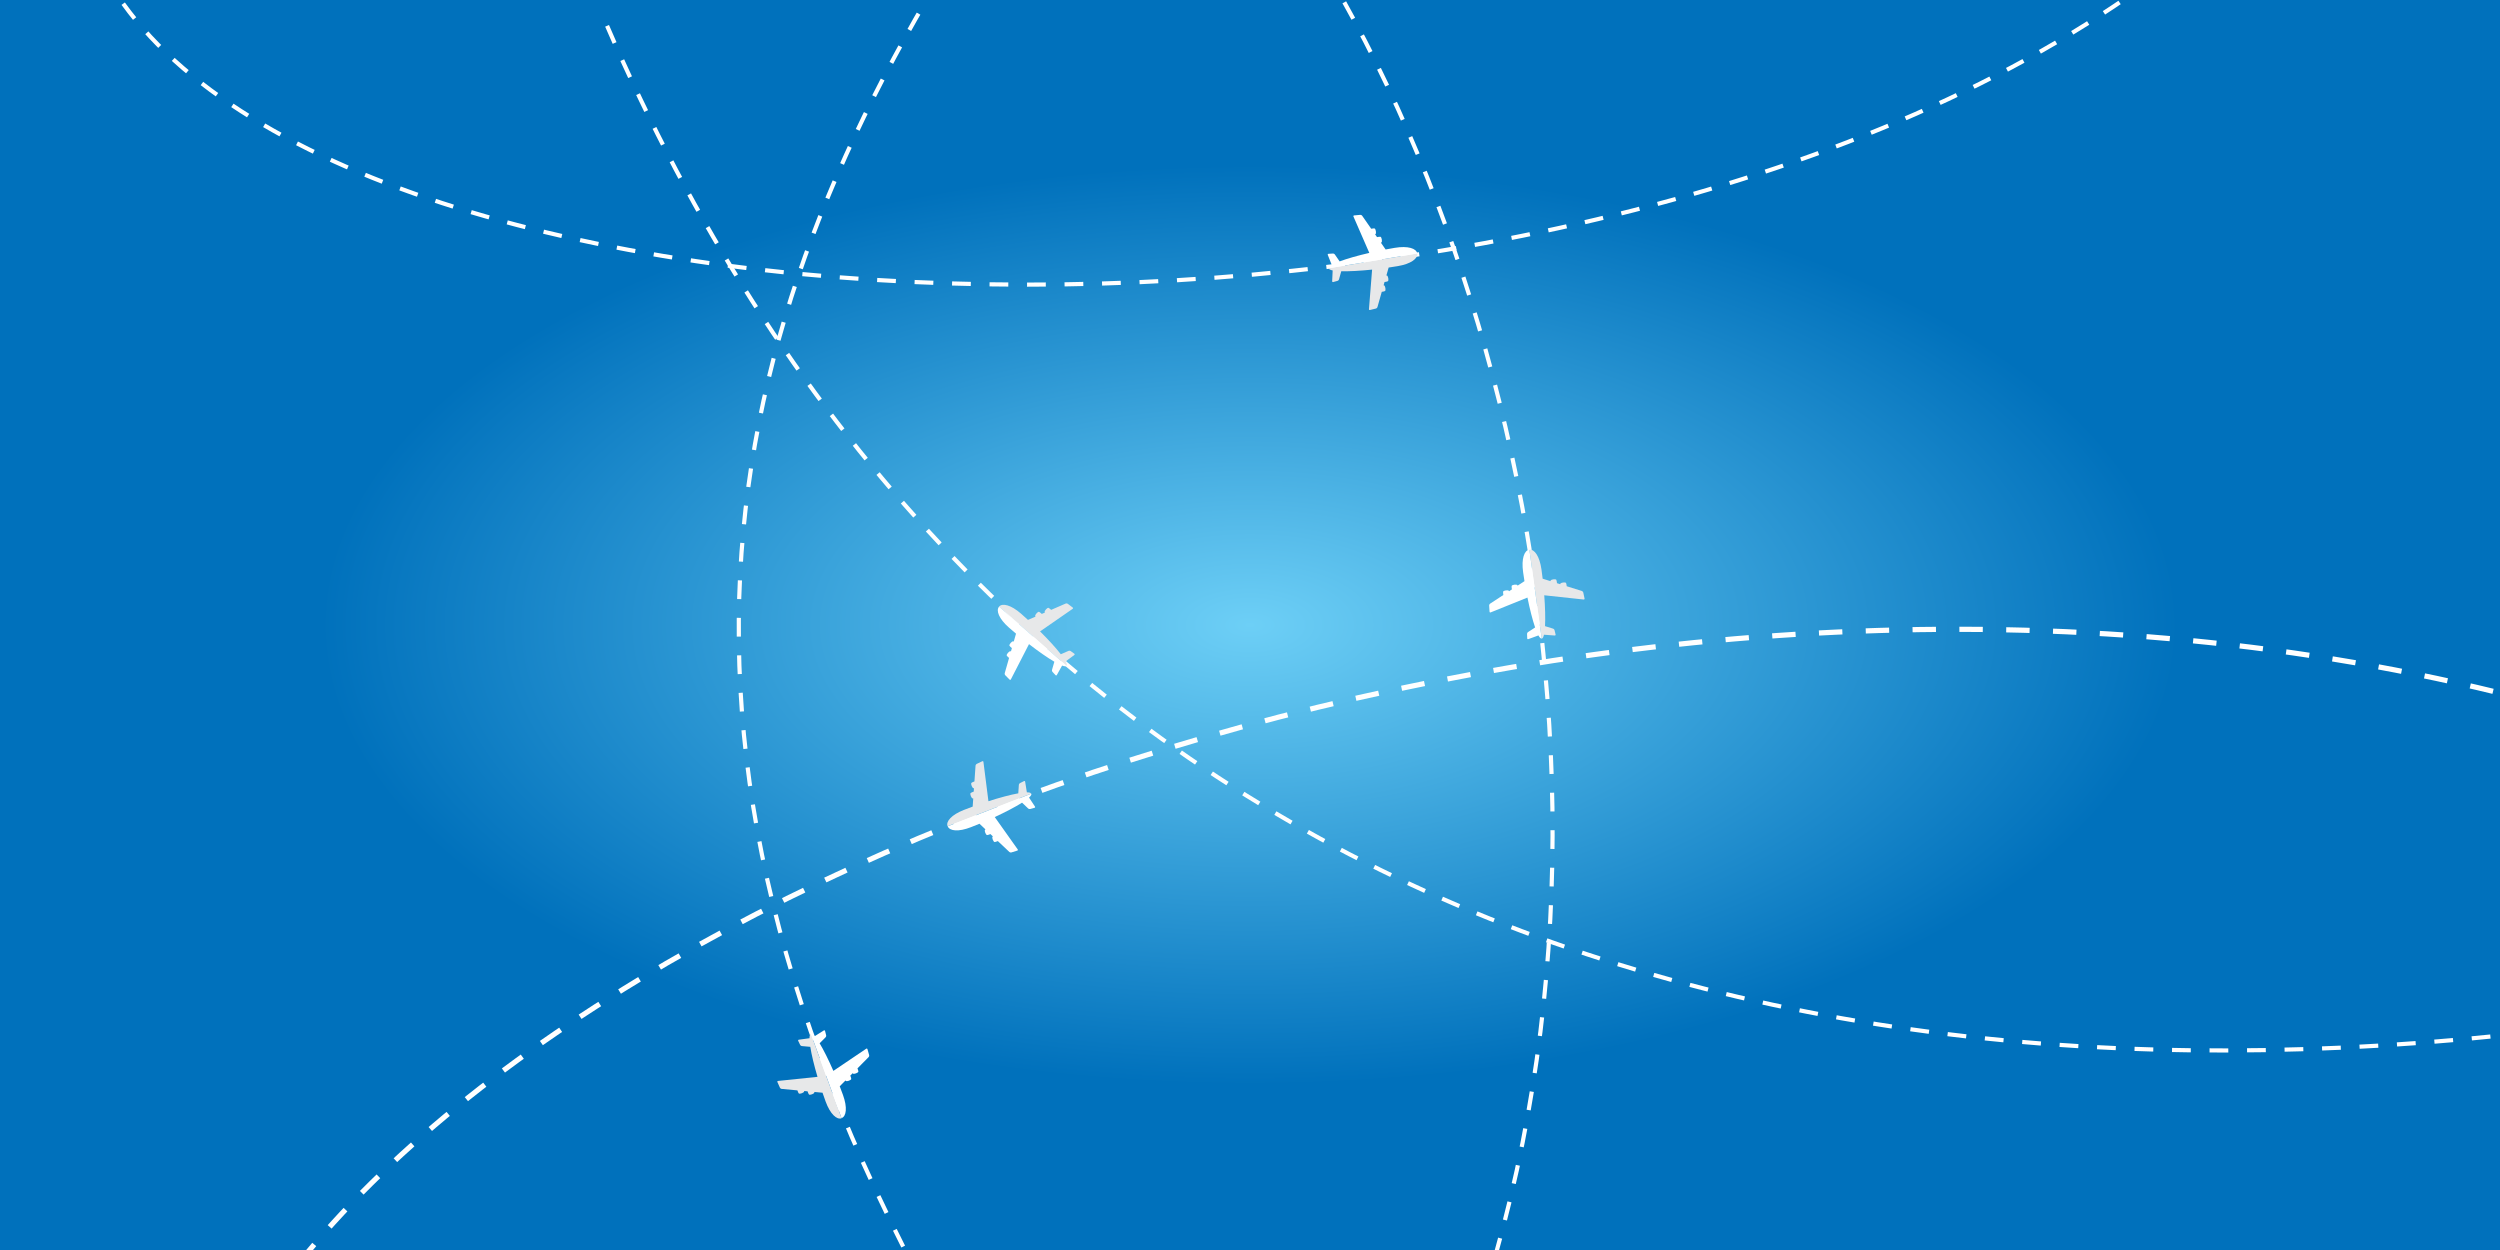 <?xml version="1.0" encoding="UTF-8" standalone="no"?>
<svg xmlns:dc="http://purl.org/dc/elements/1.1/" xmlns:cc="http://creativecommons.org/ns#" xmlns:rdf="http://www.w3.org/1999/02/22-rdf-syntax-ns#" xmlns:svg="http://www.w3.org/2000/svg" xmlns="http://www.w3.org/2000/svg" xmlns:sodipodi="http://sodipodi.sourceforge.net/DTD/sodipodi-0.dtd" xmlns:inkscape="http://www.inkscape.org/namespaces/inkscape" version="1.1" viewBox="0 0 12000 6000" id="planeBgAnim" sodipodi:docname="planeBgAnimAbs.svg" inkscape:version="0.92.1 r15371" width="12000" height="6000">
  <rect x="0" y="0" width="12000" height="6000" fill="#333333" stroke="none"/>
  <sodipodi:namedview pagecolor="#ffffff" bordercolor="#666666" borderopacity="1" objecttolerance="10" gridtolerance="10" guidetolerance="10" inkscape:pageopacity="0" inkscape:pageshadow="2" inkscape:window-width="1920" inkscape:window-height="1001" id="namedview4135" showgrid="false" inkscape:zoom="0.15733333" inkscape:cx="3999.0089" inkscape:cy="2219.0235" inkscape:window-x="-9" inkscape:window-y="41" inkscape:window-maximized="1" inkscape:current-layer="planeBgAnim" fit-margin-top="0" fit-margin-left="0" fit-margin-right="0" fit-margin-bottom="0" showborder="false" />
  <defs id="defs4097">
    <radialGradient id="radialGradient30" cx="0" cy="0" r="1" gradientTransform="matrix(6000,0,0,3000,6000,3000)" gradientUnits="userSpaceOnUse">
      <stop stop-color="#6dcff6" offset="0" id="stop4090" />
      <stop stop-color="#0071bc" offset=".737" id="stop4092" />
      <stop stop-color="#0071bc" offset="1" id="stop4094" />
    </radialGradient>
  </defs>
  <path d="M 0,6000 H 12000 V 0 H 0 Z" style="fill:url(#radialGradient30);stroke-width:1.414" id="bg" inkscape:connector-curvature="0" inkscape:label="bg" />
  <path id="pathA" style="fill:none;stroke:#ffffff;stroke-width:24.974;stroke-miterlimit:10;stroke-dasharray:112.384" d="M 1436.708,6060.102 C 3087.127,4009.072 7840.088,2307.731 11985.802,3322.932" inkscape:connector-curvature="0" inkscape:label="pathA" sodipodi:nodetypes="cc" />
  <path id="pathB" style="fill:none;stroke:#ffffff;stroke-width:20;stroke-miterlimit:10;stroke-dasharray:90" d="M 5959.86,-741 C 7339.86,1038 8059.86,4384 6799.66,7034" inkscape:connector-curvature="0" inkscape:label="pathB" />
  <path id="pathC" style="fill:none;stroke:#ffffff;stroke-width:20;stroke-miterlimit:10;stroke-dasharray:90" d="M 591.385,17.678 C 1844.521,1760.649 7609.86,1914 10347.86,-111" inkscape:connector-curvature="0" sodipodi:nodetypes="cc" inkscape:label="pathC" />
  <path id="pathD" style="fill:none;stroke:#ffffff;stroke-width:20;stroke-miterlimit:10;stroke-dasharray:90.03, 90.03" d="M 2913.96,124 C 4562.96,3941 7935.96,5396 11998.96,4971" inkscape:connector-curvature="0" inkscape:label="pathD" />
  <path id="pathE" style="fill:none;stroke:#ffffff;stroke-width:20;stroke-miterlimit:10;stroke-dasharray:90" d="M 4788.86,-546 C 3500.86,1384 2900.86,3462 4550.06,6384" inkscape:connector-curvature="0" inkscape:label="pathE" />
  <g id="planeA" inkscape:label="planeA">
    <path id="planeA-r" style="fill:#e7e8e9;stroke-width:1.333" d="M 4714.86,3654 4687.909,3666.838 C 4685.217,3668.122 4682.843,3671.604 4682.637,3674.58 L 4677.293,3750.862 C 4670.528,3753.311 4662.917,3756.778 4662.295,3758.199 4659.615,3764.3 4666.096,3780.913 4672.197,3783.584 4672.62,3783.773 4673.639,3783.666 4675.023,3783.357 L 4673.879,3799.695 C 4666.986,3802.153 4658.979,3805.764 4658.343,3807.224 4655.667,3813.324 4662.148,3829.938 4668.246,3832.608 4668.725,3832.82 4669.945,3832.66 4671.599,3832.258 L 4668.837,3871.724 C 4655.029,3876.759 4641.23,3881.957 4627.575,3887.28 4567.164,3910.836 4539.365,3943.073 4548.301,3965.967 L 4949.739,3809.472 C 4948.043,3805.125 4940.71,3803.155 4928.938,3803.21 L 4920.71,3752.284 C 4920.333,3749.325 4917.822,3747.954 4915.131,3749.237 L 4895.762,3759.125 C 4893.072,3760.409 4890.698,3763.892 4890.489,3766.866 L 4887.748,3807.934 C 4850.343,3814.687 4799.473,3828.26 4744.503,3845.854 L 4720.476,3657.066 C 4720.099,3654.108 4717.589,3652.737 4714.896,3654.021" inkscape:connector-curvature="0" inkscape:label="planeA-r" />
    <path id="planeA-l" style="fill:#ffffff;stroke-width:1.333" d="M 4882.86,4083 4854.328,4091.795 C 4851.479,4092.673 4847.373,4091.717 4845.207,4089.669 L 4789.633,4037.157 C 4782.994,4039.934 4775.043,4042.541 4773.618,4041.917 4767.517,4039.239 4761.036,4022.629 4763.714,4016.532 4763.9,4016.109 4764.723,4015.497 4765.95,4014.787 L 4754.042,4003.534 C 4747.306,4006.393 4738.966,4009.153 4737.515,4008.512 4731.416,4005.835 4724.936,3989.224 4727.613,3983.128 4727.822,3982.65 4728.828,3981.941 4730.32,3981.116 L 4701.562,3953.949 C 4687.992,3959.594 4674.319,3965.11 4660.664,3970.434 4600.253,3993.99 4557.971,3989.1 4549.035,3966.196 L 4950.473,3809.701 C 4952.168,3814.048 4948.106,3820.46 4939.406,3828.396 L 4967.829,3871.441 C 4969.556,3873.874 4968.634,3876.579 4965.785,3877.458 L 4944.835,3883.299 C 4941.986,3884.178 4937.88,3883.221 4935.71,3881.173 L 4905.888,3852.806 C 4873.792,3873.161 4827.163,3897.615 4774.818,3921.862 L 4884.952,4077.012 C 4886.676,4079.444 4885.757,4082.152 4882.908,4083.032" inkscape:connector-curvature="0" inkscape:label="planeA-l" />
  </g>
  <g id="planeB" inkscape:label="planeB">
    <path id="planeB-r" style="fill:#e7e8e9;stroke-width:1.334" d="M 7605.86,2873 7599.612,2843.796 C 7598.988,2840.879 7596.15,2837.764 7593.304,2836.871 L 7520.338,2813.989 C 7519.523,2806.839 7517.918,2798.623 7516.678,2797.69 7511.364,2793.67 7493.701,2796.124 7489.69,2801.439 7489.407,2801.808 7489.277,2802.824 7489.255,2804.241 L 7473.621,2799.339 C 7472.829,2792.063 7471.171,2783.436 7469.9,2782.474 7464.585,2778.457 7446.922,2780.91 7442.898,2786.223 7442.581,2786.64 7442.453,2787.863 7442.461,2789.567 L 7404.71,2777.729 C 7403.015,2763.124 7401.158,2748.494 7399.141,2733.974 7390.218,2669.744 7365.315,2635.221 7340.96,2638.604 L 7400.214,3065.449 C 7404.837,3064.808 7408.452,3058.13 7411.128,3046.671 L 7462.582,3050.474 C 7465.549,3050.793 7467.465,3048.668 7466.841,3045.752 L 7461.713,3024.613 C 7461.087,3021.696 7458.249,3018.579 7455.402,3017.687 L 7416.086,3005.5 C 7418.185,2967.546 7416.777,2914.909 7412.393,2857.349 L 7601.574,2877.733 C 7604.54,2878.052 7606.455,2875.927 7605.831,2873.011" inkscape:connector-curvature="0" inkscape:label="planeB-r" />
    <path id="planeB-l" style="fill:#ffffff;stroke-width:1.334" d="M 7149.86,2936 7147.918,2906.202 C 7147.724,2903.226 7149.606,2899.454 7152.101,2897.821 L 7216.077,2855.934 C 7214.914,2848.832 7214.221,2840.489 7215.157,2839.26 7219.177,2833.946 7236.837,2831.493 7242.159,2835.513 7242.528,2835.792 7242.934,2836.734 7243.339,2838.091 L 7257.045,2829.117 C 7255.827,2821.9 7255.074,2813.155 7256.035,2811.875 7260.054,2806.562 7277.714,2804.109 7283.024,2808.127 7283.44,2808.442 7283.898,2809.585 7284.354,2811.226 L 7317.451,2789.547 C 7315.106,2775.029 7312.908,2760.455 7310.892,2745.934 7301.969,2681.704 7316.543,2641.706 7340.89,2638.322 L 7400.144,3065.167 C 7395.52,3065.809 7390.225,3060.369 7384.532,3050.069 L 7336.056,3067.749 C 7333.288,3068.864 7330.87,3067.341 7330.675,3064.365 L 7329.851,3042.631 C 7329.656,3039.654 7331.539,3035.883 7334.034,3034.247 L 7368.537,3011.816 C 7356.186,2975.869 7343.198,2924.833 7331.745,2868.334 L 7155.269,2939.501 C 7152.502,2940.615 7150.082,2939.093 7149.886,2936.117" inkscape:connector-curvature="0" inkscape:label="planeB-l" />
  </g>
  <g id="planeC" inkscape:label="planeC">
    <path id="pathC-r" style="fill:#e7e8e9;stroke-width:1.334" d="M 6575.86,1488 6604.874,1480.936 C 6607.772,1480.231 6610.809,1477.305 6611.62,1474.436 L 6632.452,1400.843 C 6639.58,1399.828 6647.743,1397.993 6648.639,1396.728 6652.508,1391.302 6649.563,1373.706 6644.137,1369.845 6643.758,1369.575 6642.738,1369.473 6641.32,1369.49 L 6645.783,1353.724 C 6653.037,1352.727 6661.619,1350.828 6662.533,1349.529 6666.399,1344.102 6663.453,1326.507 6658.03,1322.647 6657.605,1322.343 6656.377,1322.249 6654.673,1322.305 L 6665.452,1284.225 C 6679.997,1282.119 6694.578,1279.853 6709.031,1277.43 6772.996,1266.715 6806.814,1240.839 6802.749,1216.599 L 6377.695,1287.778 C 6378.465,1292.381 6385.242,1295.808 6396.787,1298.163 L 6394.424,1349.708 C 6394.19,1352.683 6396.368,1354.538 6399.264,1353.833 L 6420.254,1348.114 C 6423.153,1347.407 6426.19,1344.482 6427.004,1341.611 L 6438.085,1301.97 C 6476.082,1303.006 6528.68,1300.118 6586.079,1294.123 L 6570.99,1483.86 C 6570.756,1486.833 6572.934,1488.689 6575.831,1487.984" inkscape:connector-curvature="0" inkscape:label="pathC-r" />
    <path id="planeC-l" style="fill:#ffffff;stroke-width:1.334" d="M 6499.86,1034 6529.593,1031.224 C 6532.564,1030.947 6536.389,1032.722 6538.09,1035.173 L 6581.769,1097.962 C 6588.837,1096.599 6597.16,1095.675 6598.425,1096.576 6603.851,1100.447 6606.797,1118.042 6602.93,1123.459 6602.66,1123.836 6601.73,1124.266 6600.384,1124.712 L 6609.739,1138.163 C 6616.92,1136.743 6625.645,1135.745 6626.948,1136.669 6632.37,1140.538 6635.316,1158.135 6631.45,1163.552 6631.146,1163.977 6630.017,1164.465 6628.389,1164.969 L 6650.983,1197.46 C 6665.427,1194.707 6679.944,1192.103 6694.399,1189.675 6758.364,1178.96 6798.765,1192.408 6802.829,1216.656 L 6377.774,1287.835 C 6377.003,1283.231 6382.294,1277.782 6392.434,1271.791 L 6373.404,1223.817 C 6372.212,1221.082 6373.666,1218.619 6376.638,1218.343 L 6398.346,1216.908 C 6401.318,1216.633 6405.142,1218.409 6406.846,1220.859 L 6430.238,1254.735 C 6465.828,1241.369 6516.494,1226.964 6572.681,1213.931 L 6496.586,1039.451 C 6495.394,1036.716 6496.848,1034.253 6499.819,1033.976" width="100%" inkscape:connector-curvature="0" inkscape:label="planeC-l" />
  </g>
  <g id="planeD" inkscape:label="planeD">
    <path id="planeD-r" style="fill:#e7e8e9;stroke-width:1.334" d="M 5148.86,2916 5125.033,2897.995 C 5122.653,2896.199 5118.468,2895.696 5115.732,2896.883 L 5045.549,2927.295 C 5040.256,2922.417 5033.67,2917.255 5032.121,2917.357 5025.469,2917.792 5013.706,2931.202 5014.14,2937.848 5014.167,2938.311 5014.732,2939.166 5015.645,2940.252 L 5000.61,2946.768 C 4995.252,2941.781 4988.355,2936.34 4986.765,2936.444 4980.115,2936.88 4968.351,2950.291 4968.784,2956.935 4968.818,2957.456 4969.52,2958.467 4970.64,2959.751 L 4934.331,2975.486 C 4923.493,2965.546 4912.517,2955.691 4901.504,2946.029 4852.746,2903.261 4811.32,2893.434 4795.097,2911.924 L 5119.144,3196.131 C 5122.221,3192.622 5120.59,3185.205 5115.116,3174.774 L 5156.54,3143.997 C 5158.993,3142.298 5159.052,3139.436 5156.672,3137.639 L 5138.968,3125.002 C 5136.587,3123.204 5132.401,3122.702 5129.663,3123.888 L 5091.941,3140.385 C 5068.712,3110.296 5033.215,3071.382 4992.266,3030.727 L 5148.77,2922.388 C 5151.224,2920.69 5151.284,2917.832 5148.903,2916.032" inkscape:connector-curvature="0" inkscape:label="planeD-r" />
    <path id="planeD-l" style="fill:#ffffff;stroke-width:1.334" d="M 4845.86,3262 4824.901,3240.731 C 4822.809,3238.606 4821.766,3234.518 4822.584,3231.654 L 4843.588,3158.11 C 4838.064,3153.496 4832.083,3147.641 4831.983,3146.091 4831.549,3139.44 4843.312,3126.035 4849.964,3125.6 4850.425,3125.569 4851.348,3126.016 4852.545,3126.779 L 4857.047,3111.02 C 4851.403,3106.356 4845.11,3100.23 4845.005,3098.634 4844.571,3091.986 4856.334,3078.577 4862.986,3078.143 4863.507,3078.108 4864.598,3078.674 4866.019,3079.618 L 4876.888,3041.559 C 4865.621,3032.112 4854.414,3022.516 4843.401,3012.854 4794.643,2970.086 4779.502,2930.291 4795.712,2911.803 L 5119.759,3196.01 C 5116.681,3199.52 5109.116,3198.868 5098.059,3194.802 L 5072.942,3239.878 C 5071.577,3242.532 5068.749,3242.96 5066.657,3240.836 L 5051.815,3224.934 C 5049.722,3222.81 5048.679,3218.724 5049.499,3215.854 L 5060.939,3176.3 C 5028.083,3157.193 4984.869,3127.065 4939.225,3091.766 L 4852.208,3261.052 C 4850.844,3263.705 4848.016,3264.137 4845.922,3262.013" inkscape:connector-curvature="0" inkscape:label="planeD-l" />
  </g>
  <g id="planeE" inkscape:label="planeE">
    <path id="planeE-r" style="fill:#e7e8e9;stroke-width:1.333" d="M 3731.56,5194 3743.772,5221.24 C 3744.992,5223.962 3748.42,5226.415 3751.389,5226.689 L 3827.51,5233.796 C 3829.802,5240.614 3833.089,5248.302 3834.496,5248.96 3840.53,5251.78 3857.286,5245.685 3860.096,5239.652 3860.296,5239.23 3860.21,5238.208 3859.933,5236.818 L 3876.242,5238.339 C 3878.54,5245.286 3881.964,5253.37 3883.408,5254.043 3889.443,5256.857 3906.198,5250.767 3909.008,5244.731 3909.23,5244.256 3909.099,5243.034 3908.733,5241.371 L 3948.116,5245.047 C 3952.829,5258.97 3957.704,5272.886 3962.712,5286.648 3984.868,5347.572 4016.439,5376.1 4039.532,5367.708 L 3892.309,4962.858 C 3887.927,4964.448 3885.789,4971.732 3885.571,4983.502 L 3834.474,4990.547 C 3831.507,4990.853 3830.077,4993.334 3831.298,4996.056 L 3840.732,5015.643 C 3841.954,5018.364 3845.379,5020.818 3848.35,5021.095 L 3889.333,5024.784 C 3895.218,5062.318 3907.599,5113.488 3923.926,5168.836 L 3734.724,5188.486 C 3731.757,5188.795 3730.329,5191.272 3731.551,5193.993" inkscape:connector-curvature="0" inkscape:label="planeE-r" />
    <path id="planeE-l" style="fill:#ffffff;stroke-width:1.333" d="M 4163.86,5036 4171.991,5064.727 C 4172.801,5067.594 4171.752,5071.676 4169.653,5073.796 L 4115.88,5128.133 C 4118.502,5134.832 4120.924,5142.843 4120.269,5144.244 4117.45,5150.278 4100.691,5156.372 4094.656,5153.554 4094.238,5153.358 4093.644,5152.519 4092.963,5151.278 L 4081.441,5162.918 C 4084.143,5169.719 4086.708,5178.118 4086.034,5179.558 4083.215,5185.595 4066.456,5191.685 4060.434,5188.869 4059.961,5188.649 4059.278,5187.626 4058.488,5186.118 L 4030.662,5214.235 C 4035.992,5227.93 4041.189,5241.726 4046.193,5255.501 4068.348,5316.425 4062.468,5358.572 4039.374,5366.977 L 3892.152,4962.127 C 3896.536,4960.529 3902.852,4964.741 3910.573,4973.619 L 3954.261,4946.193 C 3956.734,4944.524 3959.416,4945.508 3960.228,4948.377 L 3965.583,4969.451 C 3966.394,4972.32 3965.343,4976.399 3963.244,4978.521 L 3934.201,5007.67 C 3953.799,5040.216 3977.173,5087.394 4000.192,5140.281 L 4157.869,5033.785 C 4160.339,5032.118 4163.025,5033.097 4163.838,5035.967" inkscape:connector-curvature="0" inkscape:label="planeE-l" />
  </g>
</svg>
